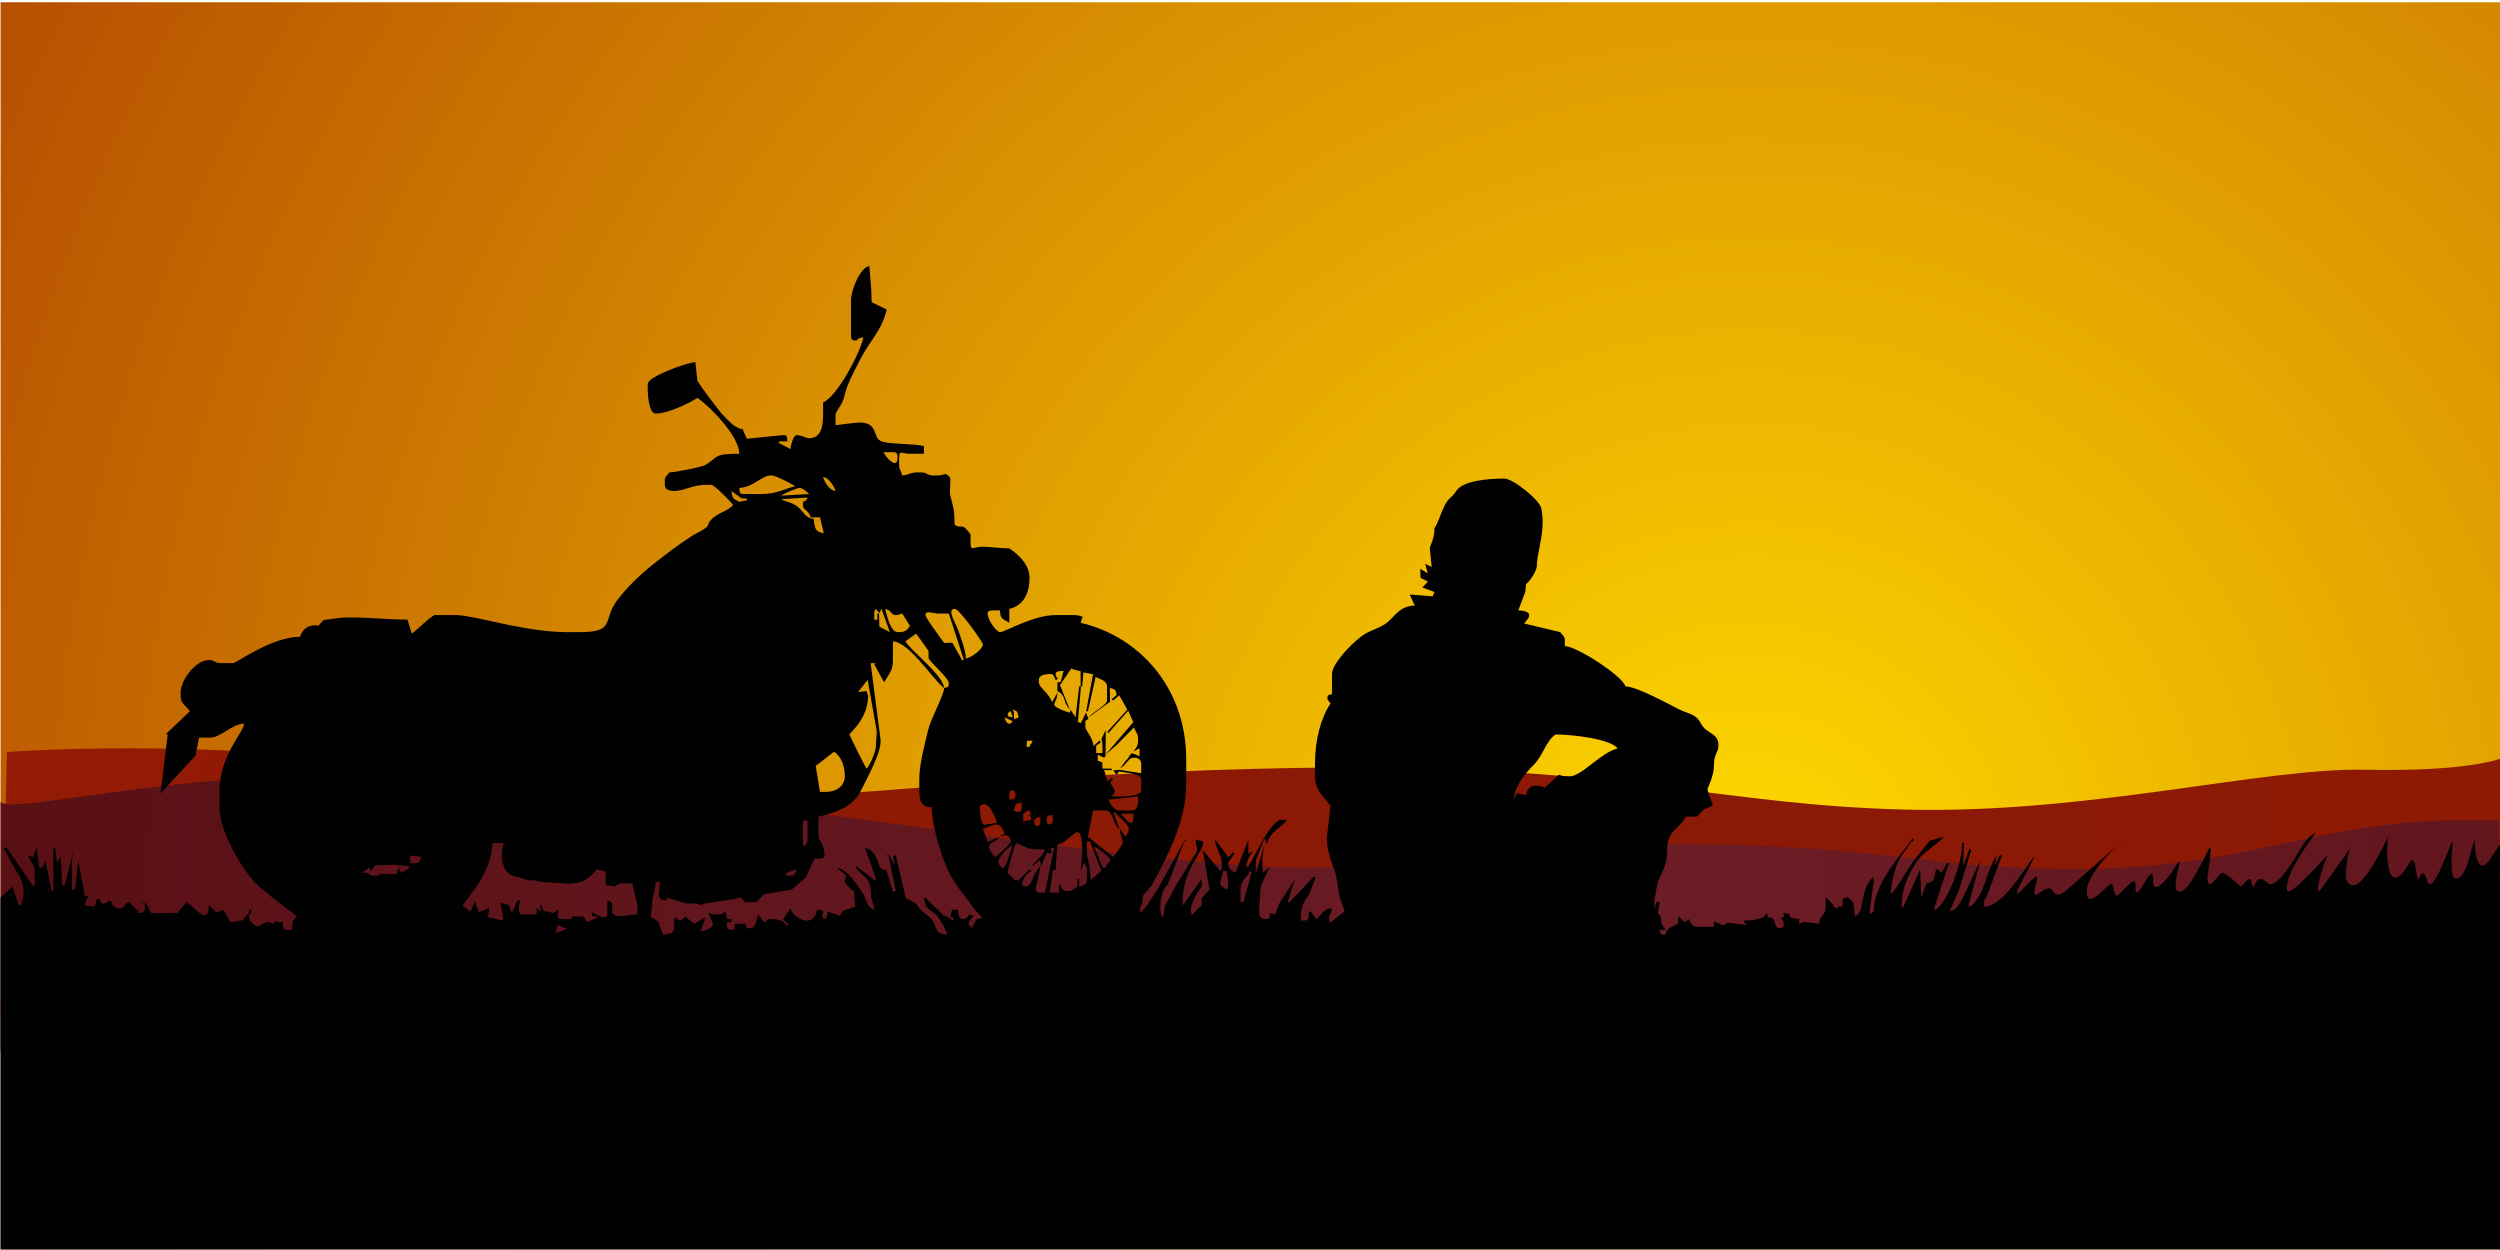 <?xml version="1.0" encoding="UTF-8"?>
<!DOCTYPE svg PUBLIC "-//W3C//DTD SVG 1.1//EN" "http://www.w3.org/Graphics/SVG/1.1/DTD/svg11.dtd">
<!-- Creator: CorelDRAW -->
<svg xmlns="http://www.w3.org/2000/svg" xml:space="preserve" width="1000px" height="500px" style="shape-rendering:geometricPrecision; text-rendering:geometricPrecision; image-rendering:optimizeQuality; fill-rule:evenodd; clip-rule:evenodd"
viewBox="0 0 1000 500"
 xmlns:xlink="http://www.w3.org/1999/xlink">
 <defs>
  <style type="text/css">
   <![CDATA[
    .fil3 {fill:#010101}
    .fil2 {fill:url(#id0)}
    .fil1 {fill:url(#id1)}
    .fil0 {fill:url(#id2)}
   ]]>
  </style>
  <radialGradient id="id0" gradientUnits="userSpaceOnUse" cx="650.167" cy="352.594" r="1249.03" fx="650.167" fy="352.594">
   <stop offset="0" style="stop-color:#6C1C25"/>
   <stop offset="1" style="stop-color:#470506"/>
  </radialGradient>
  <radialGradient id="id1" gradientUnits="userSpaceOnUse" cx="670.172" cy="324.338" r="1248.37" fx="670.172" fy="324.338">
   <stop offset="0" style="stop-color:#8A1905"/>
   <stop offset="1" style="stop-color:#9C1C02"/>
  </radialGradient>
  <radialGradient id="id2" gradientUnits="userSpaceOnUse" cx="700.169" cy="355.106" r="1073.6" fx="700.169" fy="355.106">
   <stop offset="0" style="stop-color:#FFD900"/>
   <stop offset="1" style="stop-color:#9C1C02"/>
  </radialGradient>
 </defs>
 <g id="Livello_x0020_1">
  <rect class="fil0" x="0.231" y="0.902" width="999.91" height="498.878"/>
  <path class="fil1" d="M2.778 300.797c0,0 101.874,-7.977 203.748,13.295 101.874,21.272 106.303,1.772 116.27,3.545 9.966,1.773 110.733,-10.636 219.251,-10.636 108.518,0 147.275,15.067 220.358,16.84 73.084,1.772 142.846,-16.84 183.816,-15.954 40.971,0.886 53.922,-4.432 53.922,-4.432l0 92.178 -999.91 9.749 2.546 -104.586z"/>
  <path class="fil2" d="M0.231 320.296c0,7.534 84.444,-16.84 189.583,-9.749 105.139,7.091 244.456,32.416 315.922,36.076 71.466,3.66 127.236,-19.146 259.259,-3.237 132.023,15.909 147.132,-18.787 234.611,-15.112l0.528 92.178 -999.902 0 0 -100.155z"/>
  <path class="fil3" d="M502.419 344.052l3.414 -8.759 0.931 2.555c1.387,-5.951 5.712,-6.407 8.07,-9.927l-3.104 0c-6.022,4.031 -10.758,17.565 -13.036,19.233l0 -1.861 0.621 -1.861 1.788 -3.193 -1.788 1.331 0 -3.102 0 -2.482 -5.089 12.985c-1.672,-0.434 -2.981,-1.548 -2.981,-3.677 0,-0.367 2.512,-3.694 2.483,-3.723l-0.517 -0.724 -1.832 2.098 -5.338 -7.221c-0.064,4.076 2.722,4.677 2.722,11.431 0,0.084 -0.611,1.229 -0.621,1.241l-7.039 -8.375 2.694 15.82 -3.225 3.607 0.121 2.598 -4.025 4.071 -0.32 -2.21c0,-2.829 2.942,-7.692 4.345,-9.306l0 -3.102 -7.658 10.817c-0.412,-14.697 8.165,-20.596 8.279,-25.707l-3.072 -0.747 0.644 4.459 -8.745 14.28 -4.298 8.092 -0.592 4.329c-2.092,-1.489 -1.158,-11.07 1.786,-13.041l6.766 -17.654 0.787 0.178 -0.621 -0.621 -10.656 19.337c-1.165,1.739 -5.756,9.475 -7.449,9.927 0.083,-3.718 1.242,-2.709 1.242,-5.584l0 -1.241 3.725 -4.343c5.379,-10.162 13.656,-24.904 13.656,-40.328l0 -9.927c0,-28.513 -18.669,-49.116 -42.212,-54.598l0.756 -2.446c-1.528,-0.36 -1.563,-0.656 -3.239,-0.656l-7.449 0c-9.329,0 -20.258,6.825 -22.347,6.825 -1.343,0 -4.966,-4.834 -4.966,-7.446 0,-0.869 0.846,-1.241 1.862,-1.241l3.104 0c0.083,3.744 1.206,3.278 3.725,4.964l0 -5.584c5.428,-1.264 8.07,-5.8 8.07,-12.409 0,-5.522 -4.681,-9.52 -8.07,-11.789 -3.943,0 -7.961,-0.689 -10.556,-0.664 -5.059,0.045 -4.964,3.006 -4.964,-4.919 -0.452,-0.676 -2.241,-3.102 -3.103,-3.102 -5.323,0 -2.205,-1.446 -3.966,-8.445 -1.802,-7.162 -1,-3.094 -1,-10.788 0,-0.852 -1.296,-1.482 -1.863,-1.861 -1.454,0.338 -1.834,0.621 -3.725,0.621l-1.241 0c-2.712,0 -2.254,-1.241 -4.966,-1.241l-1.241 0c-3.138,0 -3.298,0.999 -6.208,1.241 -0.505,-2.167 -1.241,-2.089 -1.241,-4.344l0 -3.102c0,-2.857 1.782,-1.241 3.725,-1.241l6.207 0 0 -3.102c-4.481,-1.044 -13.124,-0.601 -16.817,-1.804 -4.315,-1.405 -0.668,-8.388 -10.496,-7.502l-8.04 0.953 -0.03 -4.055c0,-1.152 2.239,-3.908 2.814,-5.253 0.831,-1.944 0.999,-3.935 1.89,-6.176 1.601,-4.021 3.148,-6.758 5.018,-10.495 3.969,-7.931 8.744,-11.609 10.762,-20.265l-6.002 -2.916 -0.205 -5.15 -0.726 -9.296c-3.553,0.294 -7.344,9.492 -7.344,13.639l0 14.27c0,1.43 0.432,1.861 1.862,1.861 1.285,0 -0.238,-0.963 3.104,-1.241 -1.606,6.889 -10.392,23.302 -16.14,26.058 0,6.349 0.696,14.27 -5.587,14.27 -1.494,0 -2.758,-1.241 -4.966,-1.241 -1.384,0 -2.348,3.966 -2.483,5.584l-4.739 -2.517 0.394 -0.585 3.103 0c-0.131,-1.576 0.002,-2.715 -1.862,-2.482l-14.332 1.432c-3.578,-7.137 0.745,-1.591 -5.319,-5.369 -0.735,-0.458 -4.697,-4.488 -5.295,-5.254 -3.361,-4.298 -6.163,-7.998 -9.195,-12.524l-0.792 -7.511c-3.945,0.356 -19.072,5.826 -19.072,8.751l0 1.861c0,2.887 0.554,9.927 3.103,9.927l0.621 0c4.452,0 13.252,-4.272 16.139,-6.204 4.785,3.202 16.76,15.22 16.76,22.335 -10.486,0 -8.053,1.155 -13.529,4.471 -1.323,0.801 -11.98,2.974 -14.405,2.974 -0.856,1.279 -1.863,1.611 -1.863,3.102l0 1.861c0,1.907 1.819,2.482 3.725,2.482 4.159,0 7.06,-2.482 13.036,-2.482l1.862 0c1.172,0 7.903,6.89 8.691,8.066 -1.602,2.185 -6.178,3.255 -8.573,5.701 -2.313,2.362 -0.242,2.12 -3.316,4.13 -1.543,1.009 -2.81,1.443 -4.387,2.441 -5.506,3.484 -11.05,7.8 -16.12,11.808 -4.725,3.735 -10.258,9.118 -13.922,14.004 -6.145,8.195 -0.419,12.791 -15.137,12.791l-4.965 0c-7.866,0 -15.715,-1.384 -22.703,-2.747 -4.9,-0.956 -17.787,-4.078 -21.37,-4.078l-8.691 0c-1.356,0 -7.651,6.334 -9.311,7.445l-1.751 -5.617c-7.719,0.034 -21.994,-1.494 -28.045,-0.587l-5.566 0.758 -1.989 2.248c-3.402,-0.721 -6.45,1.097 -7.343,4.439 -11.29,0 -25.651,10.547 -26.692,10.547l-4.966 0c-2.712,0 -2.254,-1.241 -4.966,-1.241 -4.944,0 -11.174,7.819 -11.174,13.029l0 1.241c0,3.311 2.255,4.01 3.725,6.204l-9.534 9.063 0.656 0.296 -2.87 23.529 13.976 -15.126 1.424 -7.228 4.418 0.014c4.395,0 8.593,-5.471 13.656,-5.584 -0.298,3.578 -9.932,12.692 -9.932,27.299l0 6.204c0,10.388 11.127,28.697 17.381,32.883l3.725 3.102 9.859 7.542c-0.783,1.181 -1.789,1.514 -1.789,3.005l0 2.482 -1.862 0c-2.065,0 -1.818,-1.114 -1.863,-3.102l-2.59 -0.083 0.032 -0.627 -1.713 1.421c-1.711,-0.901 0.436,-0.71 -1.937,-0.71 -1.465,0 -2.762,1.217 -3.725,1.861 -1.655,-0.875 -3.725,-1.747 -3.725,-4.343 0,-0.84 0.671,-0.345 1.241,-2.482l-1.241 0 0 1.241 -2.598 2.994 -4.848 0.742 -2.74 -4.869 -2.895 1.036 -2.897 -3.135c-0.161,9.041 -5.589,1.071 -8.852,-1.113l-3.725 4.344 -1.863 0 -8.691 0.118c-1.77,-2.763 -0.803,-4.167 -4.345,-4.462l1.845 0.709 0.017 1.773c0,2.063 -1.114,1.817 -3.104,1.861l0.514 -0.516 -4.044 -4.023c-2.144,1.623 -1.15,2.677 -3.298,2.677l-0.621 0c-1.905,0 -2.684,-1.531 -3.104,-3.102 -2.635,0.703 -1.086,1.241 -3.104,1.241 -1.105,0 -1.019,-0.93 -1.241,-1.861l-1.241 0 -0.748 3.071 -4.237 -0.42 1.514 -3.78 -1.495 -0.112 0 -1.241 -2.483 -13.029 -1.247 11.788 -1.237 0.001 0 -11.168c0,-2.139 0.459,-2.402 0.621,-4.343l-3.544 13.832 -1.038 -0.171 -0.534 -11.172 -1.498 2.01 -0.752 -5.834 -0.703 0.094 0 17.372 -0.621 0 -2.441 -11.798 -1.532 2.385 -0.993 0.107 -1.195 -8.18 -1.259 3.843 -1.364 -0.347 -0.631 0.238c0.66,0.903 2.587,4.064 2.587,5.067l0 6.204 -0.648 0.446 -10.756 -15.605 -0.922 0.565 4.877 9.01c2.697,3.101 4.097,8.996 1.863,13.649l-0.791 0.25 -2.431 -7.659 -4.848 4.306 0 140.838 999.901 -0.001 -0.001 -146.408c-0.015,-0.004 -0.074,-0.005 -0.105,-0.008 -0.2,-0.758 -0.056,-6.497 0.17,-8.468 0.097,-0.849 1.721,-9.654 0.857,-8.575 -1.652,2.066 -3.641,5.637 -5.717,8.289 -5.168,6.604 -5.896,-8.61 -5.145,-8.861 -2.016,2.688 -2.973,15.174 -7.717,15.72 -3.026,0.348 -1.429,-12.872 -1.429,-15.149 -0.956,1.274 -8.022,22.24 -10.004,16.292 -3.334,-10.002 -2.975,6.533 -4.859,-5.717 -1.11,-7.221 -2.735,0.788 -6.288,3.43 -5.924,4.406 -5.297,-12.895 -4.573,-15.72 0.336,-1.311 -11.604,26.801 -16.578,17.721 -1.16,-2.119 0.538,-13.709 2.287,-14.291l-12.291 17.15c-3.998,5.578 0.617,-9.944 2.001,-12.291 2.63,-4.461 -15.704,18.116 -16.006,12.862 -0.457,-7.945 12.259,-22.993 11.433,-22.58 -4.161,2.08 -6.395,7.221 -8.861,11.147 -1.228,1.955 -7.476,11.674 -10.29,8.861 -4.659,-4.659 -5.189,2.242 -5.717,1.715 -0.838,-0.838 -0.268,-4.01 -2.001,-3.144 -1.437,0.719 -2.672,4.164 -4.002,2.001 -0.041,-0.067 -5.545,-5.23 -6.574,-4.573 -2.264,1.447 -5.717,8.272 -5.717,1.715 0,-1.796 2.624,-15.299 0.286,-10.861 -1.623,3.08 -7.605,16.212 -11.147,16.578 -4.031,0.416 -0.286,-10.054 -0.286,-12.005 0,-0.954 -2.826,3.839 -3.144,4.287 -1.285,1.813 -7.431,9.978 -7.431,3.43 0,-7.246 -3.299,1.338 -5.431,3.716 -3.674,4.097 0.879,-7.057 -4.287,-2.287 -5,4.615 -5.014,7.055 -6.574,0.286 -0.67,-2.906 -9.733,10.951 -10.29,3.144 -0.647,-9.077 18.949,-24.895 13.72,-20.294l-21.437 18.865c-7.286,6.412 -3.803,-3.966 -10.29,0.857 -8.245,6.129 4.322,-13.78 -6.288,-2.287 -9.832,10.651 3.144,-9.146 3.144,-11.719 -4.073,5.431 -12.596,20.284 -20,20.057 0,-2.293 0.316,-3.012 1.241,-4.343l5.961 -15.987 -0.772 -0.339 -1.959 3.98 0.588 -3.764c-3.918,5.48 -4.765,16.517 -10.646,20.453l-0.638 -0.169 4.888 -18.47 -5.492 11.814c-1.381,2.608 -3.322,8.303 -6.828,8.686l3.725 -8.686 4.94 -15.939 -0.832 -0.276 -2.497 7.039 0.396 -9.423 -0.765 -0.014c0,8.635 -5.841,23.525 -10.553,26.678l-0.755 -0.249 6.018 -18.266 -0.612 -0.282 -2.254 3.857 -2.264 -1.406c-0.871,3.374 -0.474,5.518 -3.859,5.799l-2.053 5.747 -0.431 -11.33 -6.789 15.158 -0.66 -0.268c0,-7.724 2.496,-11.796 5.362,-16.976 2.59,-4.682 9.495,-8.104 11.398,-10.944l-5.504 1.548c-2.476,3.265 -5.251,6.198 -8.026,10.367 -1.524,2.288 -6.05,10.021 -7.575,11.041 0,-4.084 1.537,-9.576 2.836,-12.676 1.134,-2.707 1.594,-2.842 3.123,-4.944 0.574,-0.789 1.029,-1.634 1.466,-2.258 0.758,-1.081 -0.375,0.191 0.808,-1.054 0.345,-0.364 0.526,0.124 0.696,-0.545 0.05,-0.193 0.488,-0.133 0.382,-0.239l-0.517 -0.723c-5.065,7.508 -15.363,17.643 -15.623,29.264l-1.788 1.331 1.788 -13.119 0 -1.861c-5.666,3.793 -3.236,14.386 -7.449,15.511l-0.786 -5.561 -2.222 -1.99 -1.958 0.726 0 3.102 -1.952 -0.074 0.046 0.81 -1.818 -0.736 0 -0.62 -2.614 -2.928 -0.49 0.446 0 3.102c0,4.06 -2.396,2.916 -2.483,6.825l-6.192 -0.735c-0.114,0.1 -1.264,0.572 -1.878,0.735l0 -1.861c-6.49,-0.54 -1.436,-2.085 -6.207,-2.482l0 1.861 -1.241 0c0.75,1.12 1.241,1.091 1.241,2.482 0,1.43 -0.432,1.861 -1.862,1.861 -1.433,0 -1.528,-2.636 -2.134,-3.451 -1.908,-2.565 -1.777,1.198 -2.833,-2.753l-1.288 1.835 -3.749 1.072 -4.273 0.195 1.331 1.787 -7.566 -0.942 -1.761 1.107 -3.688 -1.634 -0.111 2.164 -6.829 0c-2.022,0 -2.394,-1.761 -3.103,-3.102l-1.788 1.331 -2.491 -2.627 -0.067 3.157c-2.404,1.271 -4.733,1.537 -4.967,4.343l-1.862 0 -0.587 -1.874 2.449 0.013 -1.551 -2.171 -0.311 -2.171c0,-1.391 -0.491,-1.362 -1.241,-2.482l0.675 -4.333 -1.296 -0.011 -0.963 3.195 0.341 -5.056 0.621 -3.102c0.49,-5.881 4.28,-7.082 4.327,-16.149 0.04,-7.695 4.645,-7.68 7.467,-13.011l4.345 0 2.793 -2.839 3.647 -1.631c-0.746,-2.695 -2.095,-4.834 -2.095,-6.698 0,-0.156 2.489,-5.28 2.501,-8.669 0.022,-5.972 1.844,-5.553 1.844,-8.704 0,-5.091 -4.763,-4.459 -6.927,-8.588 -2.203,-4.206 -4.679,-3.704 -9.005,-5.89 -4.103,-2.072 -16.858,-9.099 -21.313,-9.099 -0.948,-4.068 -19.401,-16.025 -24.209,-16.131l0 -2.482c0,-1.492 -1.006,-1.824 -1.863,-3.102l-14.357 -3.429c0.937,-1.573 1.942,-1.905 1.942,-3.396 0,-1.428 -2.637,-1.823 -4.345,-1.861l2.857 -7.545 0.247 -3.002c1.569,-1.05 4.345,-5.285 4.345,-7.445 0,-5.522 3.632,-13.713 1.755,-22.848 -0.694,-3.378 -11.337,-11.896 -14.79,-11.896 -6.731,0 -16.668,0.931 -19.235,4.971 -2.184,3.436 -2.982,2.187 -5.073,6.718 -1.036,2.246 -2.199,6.035 -3.625,8.165 0,4.554 -1.955,7.269 -1.863,8.065l0.741 7.431 -2.598 -1.234 1.042 3.801 -3.005 -1.802 0.096 3.592 2.973 1.519 -2.24 2.344 4.831 1.806 -0.713 1.732 -9.182 -0.72 2.036 4.398c-5.229,0.202 -7.245,3.13 -9.954,5.839 -2.799,2.798 -6.062,3.412 -9.594,5.302 -3.867,2.07 -13.54,11.659 -13.54,16.248l0 8.066c-1.384,0.369 -1.863,0.145 -1.863,1.861 0,0.33 0.894,1.362 1.242,1.861 -3.861,5.763 -6.208,14.598 -6.208,24.197l0 4.964c0,5.859 3.986,8.473 6.208,11.788l-1.49 13.002c-0.12,3.324 1.756,9.739 2.732,11.815 1.372,2.917 1.633,8.147 2.483,11.789l1.929 5.565 -5.933 4.733 -0.342 -2.232c0,-1.025 3.185,-5.36 -1.112,-3.07 -1.869,0.997 -2.333,2.577 -3.854,3.691l-2.225 -2.886 -0.879 -0.216 0 1.861c0,2.063 -1.114,1.817 -3.103,1.861l0 -2.482c0,-2.747 1.62,-6.358 3.103,-7.445l2.74 -7.331 -0.625 -0.464 -9.966 10.484 -0.575 -0.323 2.972 -9.148 -6.34 9.884 -1.695 4.409 -2.043 -0.653c-0.133,1.718 0.028,2.448 -1.849,2.448 -1.453,0 -2.483,-1.029 -2.483,-2.482l0 -1.241 0.621 -9.306 3.226 -7.074 -0.018 -0.475 -2.372 2.241 -0.214 -5.86 0.923 -5.676 -1.544 5.056 -2.059 6.959 0.197 -5.718zm291.448 18.775c-0.187,-0.048 -0.315,-0.099 -0.315,-0.162l0.315 0.162zm-570.952 7.252l4.067 1.483 -4.661 1.624 0.594 -3.107zm87.072 -2.45l-2.483 0 -1.837 1.288 -2.448 -3.187c-0.499,1.916 -1.01,5.621 -3.165,5.621 -1.717,0 -1.493,-0.478 -1.863,-1.861l-4.346 0.038 0.002 2.444c-3.064,-0.069 -3.035,-0.04 -3.104,-3.102l1.862 0 0 -1.241 -1.862 0 -0.455 -3.134c-1.286,0.782 -1.257,1.273 -2.649,1.273l-1.241 0c-1.677,0 -1.711,-0.296 -3.104,-0.62 0.275,0.572 1.863,3.983 1.863,4.343 0,1.951 -3.302,2.714 -4.967,3.102l1.894 -4.951 -0.358 -0.547 -4.723 2.878 0.6 -0.495 -3.384 -2.759 -2.024 1.62 -2.424 -1.545 -0.134 4.557c0,2.119 -2.318,2.313 -4.345,2.482 -2.378,-4.954 -0.78,-5.096 -4.966,-6.825l0.621 -6.824 1.241 -5.584 0 -1.861 1.863 0 -0.598 5.587c0.624,0.963 0.8,1.858 2.46,1.858 1.592,0 0.022,-1.637 2.483,-0.621l6.207 1.861 1.241 0 3.104 0 1.209 0.673 1.895 -0.673 11.794 -1.861 2.511 -0.511 1.701 1.885 4.478 -0.133 3.104 -3.102 7.449 -1.241 3.719 -0.699 5.593 -4.885 3.329 -7.351 2.258 -0.094c1.016,0 1.863,-0.371 1.863,-1.241 0,-4.744 -2.483,-5.994 -2.483,-7.445l0 -8.065c7.544,-1.757 14.091,-4.186 17.184,-10.744 1.955,-4.144 8.336,-15.344 7.645,-20.278l-3.933 -30.372 2.071 -0.03 -0.679 0.371 3.992 7.299c1.73,-2.973 3.515,-4.819 3.515,-8.29l0 -8.066c6.582,0.146 16.469,15.925 20.485,18.613 -0.422,-5.077 -12.628,-14.299 -15.518,-18.613l4.337 -3.115 4.94 6.865 0.034 3.076c1.753,2.616 8.07,7.844 8.07,9.927 0,1.717 -0.479,1.492 -1.863,1.861 -0.067,2.999 -5.353,12.18 -6.47,17.11 -1.311,5.786 -3.462,13.154 -3.462,19.496l0 4.964c0,3.863 1.108,6.119 4.966,6.204 0,6.988 3.477,17.802 5.585,22.958 3.434,8.398 6.686,10.669 11.176,17.37l3.585 3.969 -2.344 0.374 -1.977 3.494 -0.507 -0.392c-0.811,-1.636 -0.621,0.511 -0.621,-1.861 0,-0.394 1.399,-1.79 1.863,-2.482 -3.365,-1.556 -1.293,1.241 -4.345,1.241 -1.537,0 -1.824,-1.985 -1.863,-3.723l-2.483 0 -0.643 3.097 1.264 0.005 0 1.241 -3.104 -1.861 -0.621 0 -7.547 -7.341 -0.523 0.516c1.287,5.519 2.17,3.433 5.148,6.643 0.833,0.899 4.045,6.201 4.164,7.627 -5.39,-0.12 -3.969,-3.503 -6.272,-6.14 -2.086,-2.388 -4.276,-2.741 -6.144,-6.269l-4.182 -2.179 -3.958 -17.037 -1.171 -0.018 0.715 3.702 -2.579 -4.322 -0.722 0.516 0.852 -0.046 2.867 14.317 -1.122 0.289 -2.698 -8.81c-4.413,0.915 -1.814,-6.968 -8.486,-8.749l4.517 12.761 -0.741 0.203 -7.042 -5.486 -0.459 0.588c2.95,4.023 6.208,2.995 6.208,11.789l1.41 4.928c-3.015,-0.724 -3.268,-3.573 -4.514,-6.169 -2.088,-3.115 -6.383,-10.2 -10.553,-10.547l3.681 3.158c-0.367,1.704 -0.578,1.005 -0.578,2.426 0,0.414 1.955,2.314 2.483,3.102l1.209 0.673 0.472 6.169 -4.708 1.518 -1.534 2.053 -4.798 -1.621 -0.596 2.991c-4.475,-1.194 2.328,-3.215 -3.702,-3.717 -0.178,2.143 -1.586,4.343 -3.725,4.343 -3.058,0 -6.155,-2.445 -6.829,-4.963l-2.935 4.437 2.104 2.027 -0.543 0.494 -1.863 -1.861 -2.97 -0.754zm-68.903 -0.621l-4.264 -2.013 -0.081 1.393 1.862 0 0.299 0.664 -4.028 1.809 -1.452 -2.339 -4.743 0.155 -0.008 0.952 -3.725 0c-1.016,0 -1.862,-0.371 -1.862,-1.241 0,-1.312 0.222,-0.818 0.621,-2.482l-2.479 1.248 -3.709 -0.766 -1.514 -3.184 0.275 3.317 -1.86 -1.261c0.298,1.547 1.032,2.507 -1.266,2.507l-3.724 0c-1.43,0 -1.863,-0.432 -1.863,-1.861l0 -0.62c0,-1.676 0.296,-1.711 0.621,-3.102l-1.241 0 -2.02 4.615 -0.572 -0.243 -0.647 -2.474 -3.661 -1.081c2.709,11.12 0.938,6.009 -4.894,6.009l0.591 -3.728 -4.205 1.549 -1.563 -4.201 -1.848 4.097 -3.045 -2.542 5.104 -6.963c2.96,-4.418 6.67,-10.886 6.829,-17.992l4.345 0c-0.162,1.941 -0.621,2.204 -0.621,4.343 0,5.179 1.808,8.889 6.828,9.306l3.725 1.241 2.483 0 2.483 0.621 11.783 0.767 0.632 -0.147c4.406,0 8.024,-2.735 9.932,-5.584l3.695 0.769 -0.065 5.438 3.825 0.587c1.114,-0.72 1.085,-1.211 2.477,-1.211l4.345 0 1.863 7.445c1.033,5.942 -0.697,5.026 -0.697,5.026 -4.445,0.124 -0.13,0.559 -6.752,0.559 -1.392,0 -1.362,-0.491 -2.483,-1.241 0,-3.582 0.884,-4.231 -1.863,-4.964l0 4.964c0,1.716 -0.479,1.492 -1.862,1.861zm249.542 -18.612c0.162,1.941 0.621,2.204 0.621,4.343l0 1.241c0,1.198 -0.195,1.104 -0.621,1.861 -0.7,-0.469 -2.483,-1.457 -2.483,-2.482 0,-1.811 0.834,-3.217 1.241,-4.963l1.241 0zm5.587 7.445c0,-1.623 0.688,-2.966 1.475,-4.109 0.71,-1.031 0.686,-0.678 1.393,-1.711 0.202,-0.295 0.304,-0.523 0.457,-0.785 0.099,-0.167 0.18,-1.06 0.399,-0.84l0.725 0.517 -3.242 11.883 -1.207 0.008 0 -4.963zm-177.561 -8.137c-0.35,1.476 -0.571,2.552 -2.457,2.552l-1.862 0 0.08 -1.02 4.24 -1.532zm90.656 2.552l-0.621 0.621 -0.621 0.62 -0.621 0.621 -1.241 0 -3.245 -2.961c0.261,-1.58 2.845,-11.392 3.448,-11.691 0.798,-0.396 3.516,1.438 5.115,1.891 1.998,0.566 4.202,0.352 6.476,0.352l-1.241 2.482 -0.621 0.621 -0.621 0.621 -2.483 2.482 0 0.621 2.996 -2.597 0.353 2.646 2.385 -5.577 1.729 0.53 -0.013 -2.448 1.241 0 -0.736 3.255 -3.018 14.732 -1.832 0.006c-1.43,0 -1.863,-0.432 -1.863,-1.861 0,-0.145 1.7,-6.727 1.863,-8.686 -2.553,1.869 -3.5,8.065 -5.587,8.065 -2.608,0 -1.716,-1.84 -0.88,-3.324 0.65,-1.154 0.353,-0.847 1.321,-1.819 0.172,-0.172 0.537,-0.453 0.674,-0.567 0.139,-0.117 0.958,-0.283 0.748,-0.494l-0.517 -0.724 -2.587 2.585zm-260.095 0c-2.408,0 -0.113,-1.146 -4.345,-1.241l2.969 -2.102 0.376 1.667 1.898 -2.454 7.173 -0.214 6.215 0.536 0.341 0.641 -3.347 2.094 -1.148 -2.141 -0.71 2.621 -6.925 -0.117 -0.012 0.709 -2.483 0zm273.751 -12.409c3.918,-0.912 6.294,-4.964 8.07,-4.964 1.492,0 1.862,4.384 1.862,6.204l0 2.482 -0.708 6.814 1.505 -3.254c0.769,1.554 1.065,1.589 1.065,3.265l0 3.722c0,1.963 -1.527,2.115 -3.104,2.482l0 -3.102 -0.621 0 0 3.102c-1.345,0.9 -2.066,1.861 -4.345,1.861 -2.038,0 -1.78,-1.58 -3.104,-3.102l0 3.723 -3.724 0 1.357 -9.293 1.002 0.358 0.745 -10.299zm0.302 15.586l-1.039 -4.391 1.039 4.391zm8.304 -1.948l0.33 -2.52 -0.33 2.52zm-267.46 -9.296l4.358 0.544c-0.387,1.482 -0.609,2.558 -2.495,2.558l-1.863 0 0 -3.103zm270.648 -5.584l1.241 0 4.544 11.705 -4.17 3.666 -0.374 -2.963c0,-3.964 -1.241,-4.721 -1.241,-8.686l0 -3.723zm7.449 10.547l-1.115 -0.052 -3.507 -8.52c1.471,0.685 6.484,4.059 6.484,5.47 0,0.941 -1.221,0.7 -1.862,3.102zm-42.832 -2.482c0,-1.989 4.173,-5.879 5.587,-6.825 -0.341,1.462 -2.41,9.306 -3.725,9.306 -0.755,0 -1.862,-1.283 -1.862,-2.482zm-6.207 -13.029c1.091,-0.523 4.16,-1.861 5.587,-1.861 1.335,0 2.764,2.453 3.104,3.722l-2.03 0.976c1.928,-0.145 1.228,-0.355 2.65,-0.355 0.755,0 1.862,1.283 1.862,2.482 0,0.928 -5.262,5.571 -6.207,6.204 -1.056,-0.773 -2.483,-2.614 -2.483,-4.343 0,-1.375 3.131,-2.065 4.345,-3.723l-4.895 2.018 -1.933 -5.12zm-72.008 -1.861c0,-1.773 0.195,-1.135 1.242,-1.861 0.811,1.635 0.621,-0.511 0.621,1.861l0 5.584c0,2.389 -0.344,2.553 -1.863,3.102l0 -8.686zm121.047 -5.584c3.125,0 2.63,5.28 5.587,7.445l-2.253 -6.298 0.287 -0.63c1.257,1.825 5.691,4.873 5.691,6.928 0,1.051 -0.827,2.319 -1.242,3.102l-2.334 -3.192c0.069,2.704 1.093,3.38 1.093,5.674 0,0.903 -3.128,4.693 -3.725,5.584l-10.13 -8.104 2.021 -10.517 5.006 0.008zm-26.072 4.343c0,1.016 -0.372,1.861 -1.242,1.861 -0.87,0 -1.241,-0.846 -1.241,-1.861 0,-1.14 1.424,-1.579 2.483,-1.861l0 1.861zm4.966 -0.62c0,1.015 -0.372,1.861 -1.241,1.861 -0.87,0 -1.242,-0.846 -1.242,-1.861 0,-1.876 0.731,-1.716 2.483,-1.861l0 1.861zm31.038 1.241c-0.873,0 -3.236,-2.994 -3.725,-3.723l4.966 0 0 1.861c0,1.016 -0.371,1.861 -1.241,1.861zm-42.832 -3.723c0.014,-0.013 1.727,-1.241 1.862,-1.241 1.106,0 1.019,0.931 1.242,1.861l-1.242 0 1.211 0.713 0.031 1.148 -3.098 0.643 -0.006 -3.125zm-15.518 -3.722c2.293,0 4.496,5.429 4.966,7.445l-4.948 0.726c-1.455,0.136 -1.88,-5.328 -1.88,-6.931 0,-0.869 0.846,-1.241 1.863,-1.241zm14.898 1.241c0,1.43 -0.432,1.861 -1.862,1.861 -0.084,0 -1.23,-0.611 -1.242,-0.621 0.601,-2.574 0.367,-2.874 3.104,-3.102l0 1.861zm46.549 -4.41l0.007 1.929c0,1.905 -0.575,3.722 -2.483,3.722l-4.966 0c-2.053,0 -3.883,-2.612 -4.345,-4.338l11.786 -1.313zm150.229 1.308c0.46,-5.524 4.733,-10.64 7.92,-13.799 3.945,-3.911 4.855,-9.592 8.84,-12.259 6.979,0 22.068,1.817 24.83,5.584 -6.624,1.543 -14.428,11.168 -19.243,11.168l-0.621 0c-1.891,0 -2.271,-0.282 -3.725,-0.62l-5.458 5.095c-1.583,-0.47 -1.963,-0.752 -3.853,-0.752 -2.45,0 -3.244,1.66 -3.725,3.722l-3.704 -0.715 -1.262 2.576zm-201.744 -1.861c0,-1.015 0.371,-1.861 1.241,-1.861 0.87,0 1.242,0.846 1.242,1.861 0,1.876 -0.731,1.716 -2.483,1.861l0 -1.861zm-70.101 -17.316c2.647,1.744 4.302,5.329 4.302,9.87 0,3.882 -3.442,6.204 -7.449,6.204l-2.483 0 -1.711 -10.354 7.342 -5.721zm107.346 4.287l-1.862 -0.709 0 -2.393 2.483 1.241 0.621 -0.621 0.097 -10.505 -1.765 3.752c0.276,0.911 0.426,0.819 0.426,2.41l0 3.102 -2.483 0 0 -1.861c0,-2.295 -0.282,-0.396 0.763,-1.719 0.427,-0.541 0.497,0.302 0.705,-0.537 0.048,-0.196 0.501,-0.119 0.394,-0.226l-0.517 -0.724 -2.372 2.241c-0.506,-3.773 -3.318,-6.214 -3.318,-7.721l0 -1.241c0,-1.773 0.195,-1.135 1.241,-1.861l-0.993 -2.574 -2.06 4.225 -1.163 -0.452 1.222 -14.218 -0.731 -0.009 -1.439 12.382 -1.906 -2.941 -0.473 1.075c-0.996,-0.223 -6.115,-2.119 -6.115,-3.071 0,-1.791 1.165,-1.545 1.241,-4.964l-2.119 3.895c-1.223,-3.859 -5.33,-5.712 -5.33,-8.238l0 -0.621c0,-2.179 2.754,-2.482 4.966,-2.482 1.16,0 1.747,2.596 1.862,2.482l0.724 -0.517c-1.773,-2.734 -0.575,-3.14 2.38,-3.206l-1.136 4.375 -1.348 0.278 0 3.412c3.814,2.101 1.795,3.799 4.966,7.445l-3.918 -9.847 4.58 -6.708 0.585 0.402 3.066 0.769 0.032 6.078 0.621 0 0.471 -5.601 3.854 0.732 -2.722 14.742 0.683 0.148 3.08 -13.793c1.827,0.898 4.568,1.543 4.568,3.772l0 5.584c0,1.965 -5.967,4.803 -7.449,6.824l8.654 -6.252 -0.119 -5.545c1.562,0.384 2.639,0.605 2.639,2.49 0,1.286 0.268,-0.039 -0.787,1.074 -0.143,0.151 -0.598,0.756 -0.694,0.547 -0.049,-0.106 -0.488,0.133 -0.381,0.239l0.517 0.724 2.516 -2.07 3.213 5.666 -7.978 8.828 0.387 0.605 7.936 -9.002 2.046 4.578 -11.123 13.004 4.349 -3.72 7.068 -7.217c0.886,2.559 1.622,2.481 1.622,4.735l0 0.62c0,2.278 -0.961,2.999 -1.862,4.343l2.427 -1.313 0.056 3.174 -3.103 -1.241 -0.621 0.621 -1.241 1.861 -0.621 0.621 -2.13 2.9c2.539,-1.318 3.201,-4.14 5.234,-4.14l0.621 0c1.453,0 2.483,1.029 2.483,2.482l0 3.723 -8.79 -1.368 -2.373 0.211 1.238 1.772 1.109 -1.36c2.167,0.6 8.815,0.705 8.815,3.226l0 4.343c0,2.757 -8.895,2.482 -11.794,2.482 0.75,-1.12 1.241,-1.091 1.241,-2.482 0,-0.056 -1.63,-2.663 -1.862,-3.102l1.117 -1.365 -0.393 -0.6 -1.828 1.562 -1.286 -4.586 3.011 0.026 0 -0.621 -3.725 0 0 -2.482zm-30.154 -8.666l2.22 -0.02c-1.08,2.983 -0.161,-0.501 -1.241,2.482l-1.165 0.006 0.185 -2.468zm-7.091 -6.844c-1.141,0 -1.58,-1.423 -1.862,-2.482l3.29 1.53c-1.716,1.191 -0.028,0.953 -1.428,0.953zm1.377 -2.518c-1.052,-0.209 -1.998,-0.075 -1.998,-1.205 0,-0.837 0.689,-0.931 1.241,-1.241l0.756 2.446zm0.485 -1.205c0,-1.198 -0.195,-1.104 -0.621,-1.861 2.196,0.586 1.914,0.661 2.483,3.102l-1.818 0.736 -0.045 -1.977zm-54.871 6.767l-0.376 6.263c0,1.759 -2.513,7.799 -3.725,8.686 -0.337,-0.247 -6.828,-13.267 -6.828,-13.649 0,-0.644 7.449,-6.125 7.449,-15.511 0,-0.17 -0.428,-1.134 -0.621,-1.861l-3.379 0.406 3.817 -4.892 3.662 20.558zm-0.996 -47.095c0,-1.198 0.195,-1.104 0.621,-1.861l1.459 1.724 0.762 -1.816 3.381 9.393 -4.197 -2.173 -0.136 -5.268 -0.648 0.001 0 2.482 -1.241 0 0 -2.482zm27.934 11.789c-1.04,-1.552 -7.449,-9.971 -7.449,-11.168 0,-2.082 3.099,-0.621 4.967,-0.621l4.345 0 6.006 18.474 -0.635 0.26 -3.953 -7.045 -3.281 0.099zm15.519 0.62c0,1.77 -4.76,5.412 -6.829,5.584 0,-3.198 -2.156,-8.618 -3.024,-11.247 -0.948,-2.873 -4.898,-8.607 -1.321,-8.607 1.665,0 11.174,13.277 11.174,14.27zm-34.142 -4.963c-2.803,0 -4.365,-6.729 -4.966,-9.306 3.005,0.802 2.075,2.482 4.345,2.482 1.313,0 0.819,-0.222 2.483,-0.621l3.116 4.956c-1.019,1.509 -1.831,2.49 -4.358,2.49l-0.621 0zm-37.866 -50.875c0,2.329 2.277,1.867 3.104,4.963l3.725 0 1.527 6.309c-3.451,-0.42 -3.709,-2.072 -4.01,-5.689 -3.19,-0.265 -4.091,-2.732 -6.038,-4.512 -2.507,-2.294 -4.69,-1.95 -6.987,-3.379l10.55 -0.658c-1.013,2.638 -1.871,0.339 -1.871,2.966zm-22.347 -1.861l-3.103 0.621c-2.224,-1.176 -2.836,-1.131 -3.104,-4.344l3.914 2.89 2.293 0.213 0 0.621zm13.657 -1.861c0.765,-0.664 6.254,-3.102 7.449,-3.102 1.006,0 3.188,1.75 3.725,2.482l-11.173 0.62zm-16.76 -3.102c5.447,-0.121 9.082,-4.963 12.415,-4.963l0.621 0c1.5,0 8.414,3.564 9.311,4.343 -5.368,1.25 -7.002,3.102 -14.277,3.102l-6.208 0c-1.877,0 -1.716,-0.731 -1.862,-2.482zm38.487 1.241c-2.401,-0.2 -4.444,-3.627 -4.967,-5.584 2.216,0.184 4.478,3.758 4.967,5.584zm23.588 -11.167c-1.183,0 -4.018,-3.116 -4.345,-4.344l3.725 0c1.43,0 1.862,0.432 1.862,1.861l0 0.621c0,1.015 -0.371,1.861 -1.241,1.861zm141.531 153.246l0 4.964"/>
 </g>
</svg>
